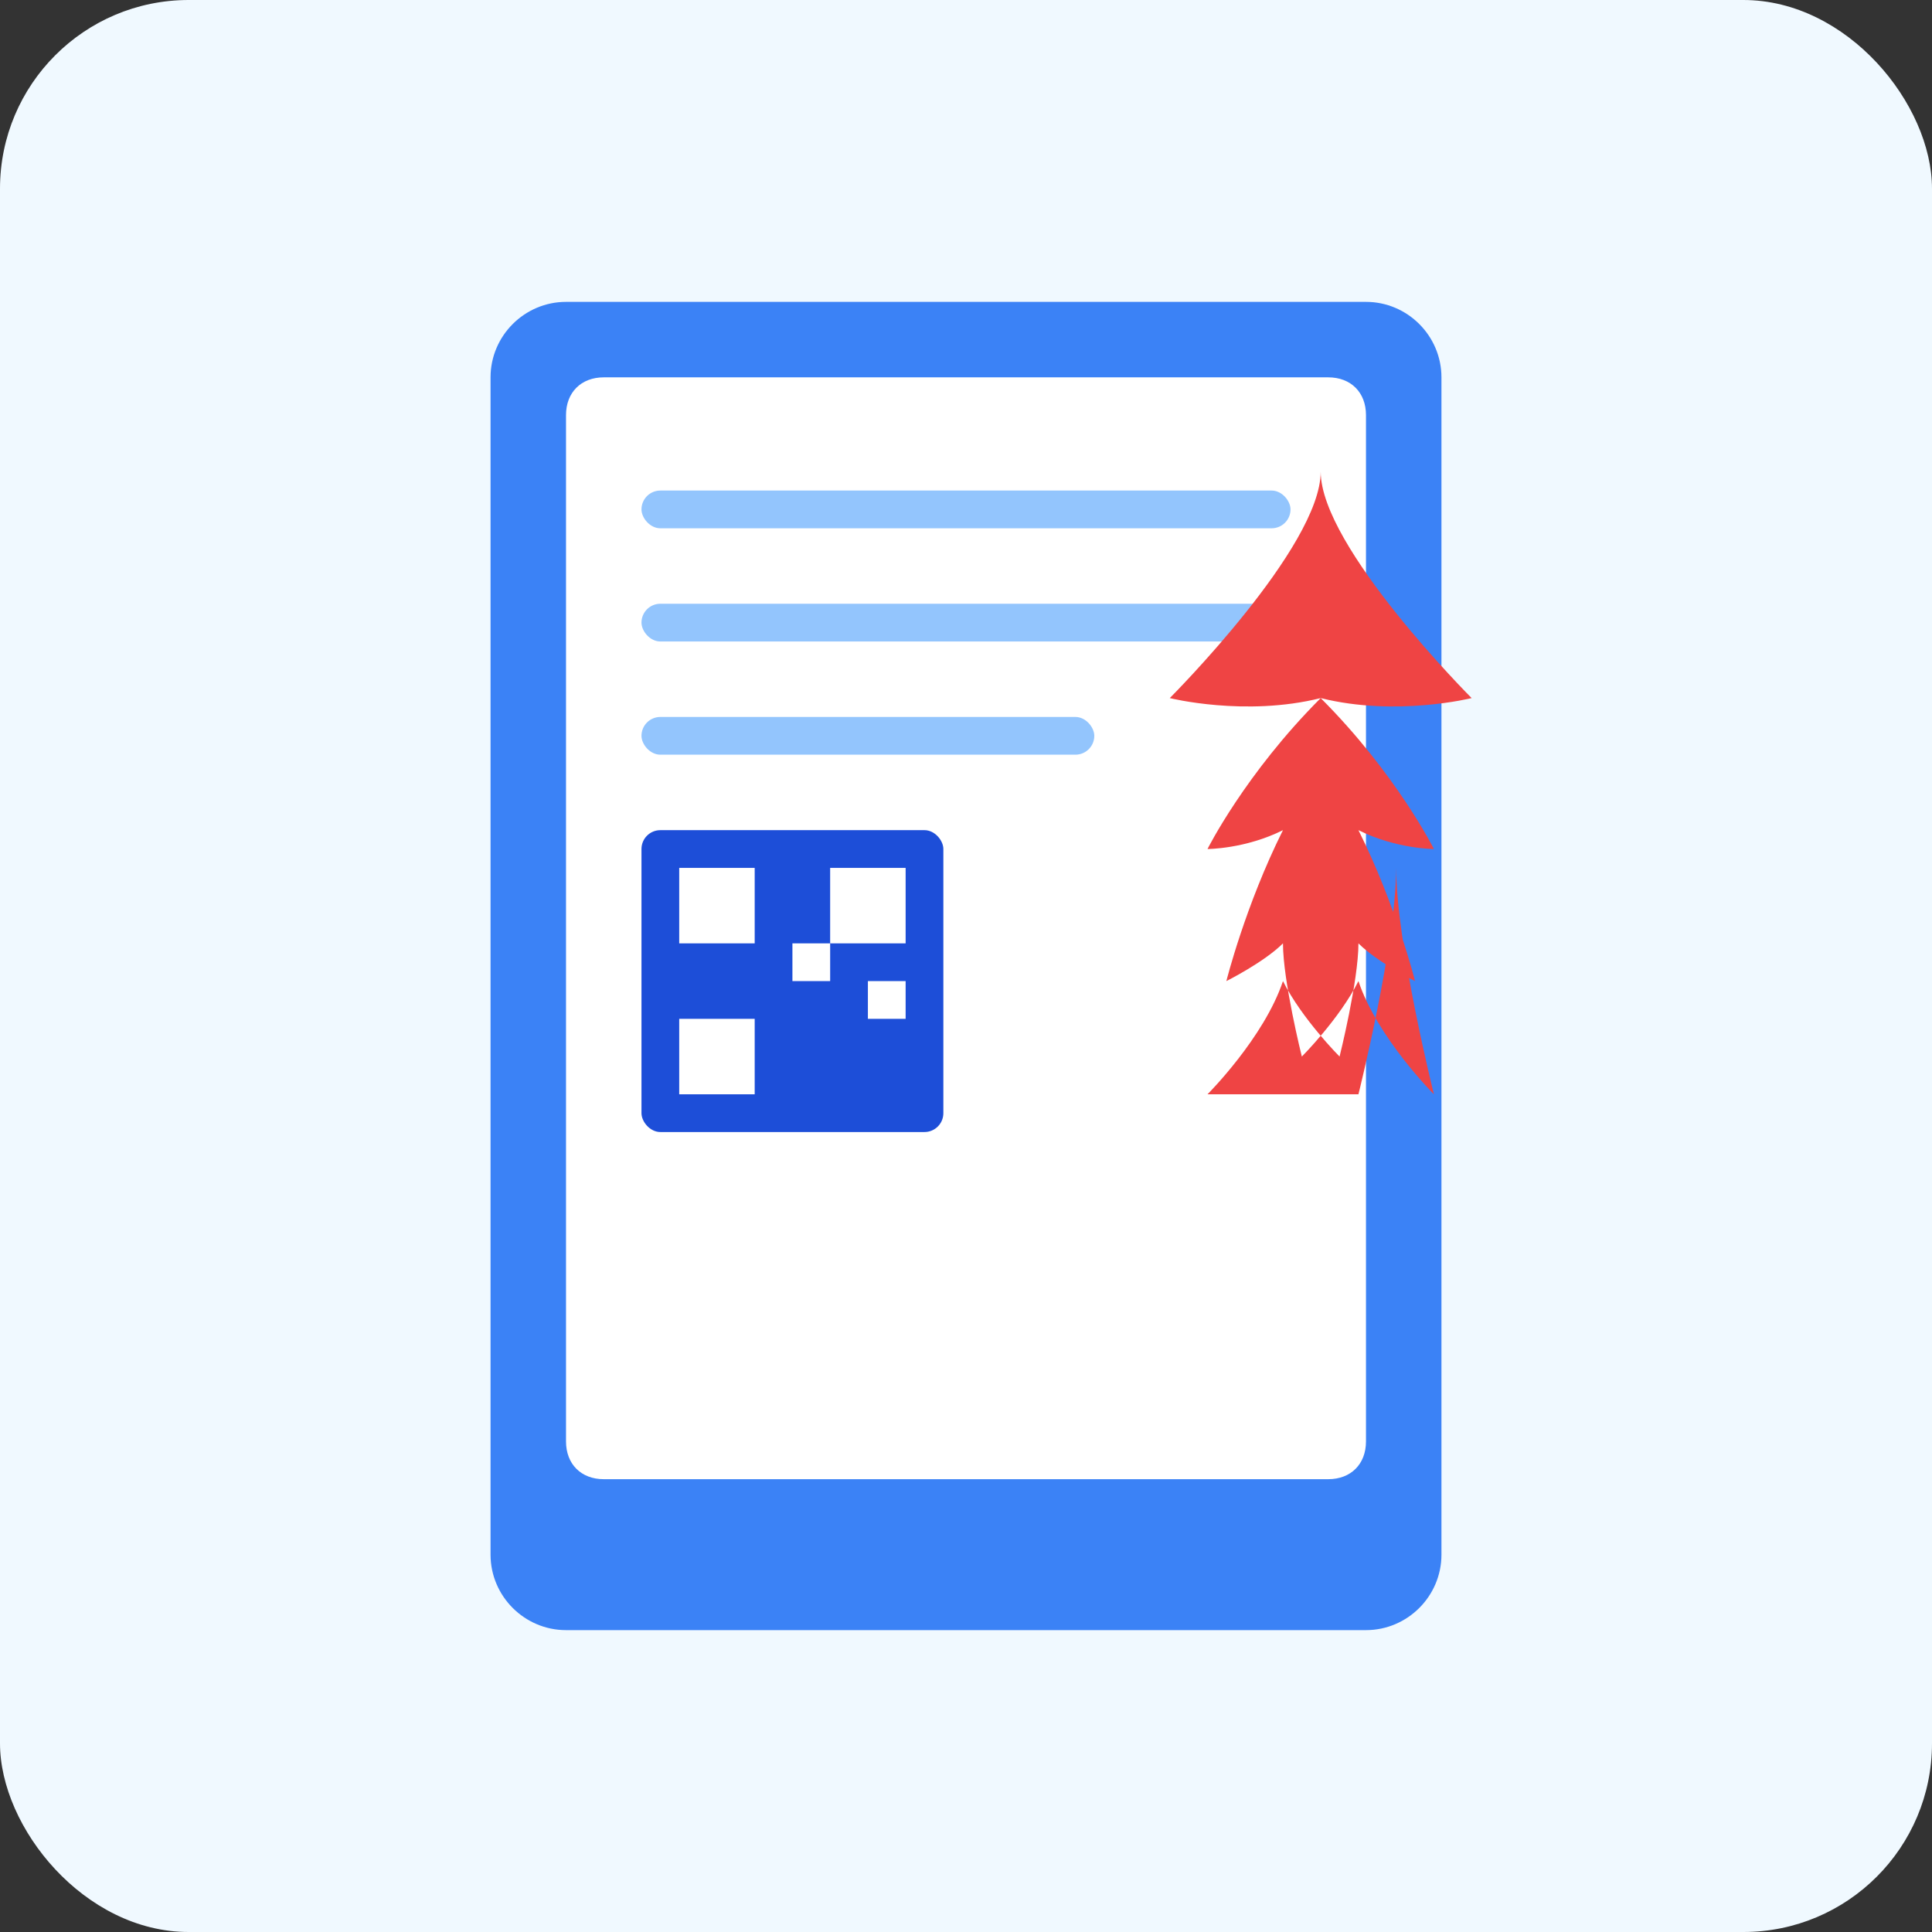 <?xml version="1.0" encoding="UTF-8"?>
<svg xmlns="http://www.w3.org/2000/svg" viewBox="0 0 512 512" width="100" height="100">
  <rect x="0" y="0" width="512" height="512" fill="#333333" stroke="none"/>
  <!-- Background -->
  <rect width="512" height="512" rx="50" fill="#f0f9ff" />
  
  <!-- Document shape -->
  <path d="M150 80h212c11 0 20 9 20 20v312c0 11-9 20-20 20H150c-11 0-20-9-20-20V100c0-11 9-20 20-20z" fill="#3b82f6" />
  <path d="M160 100h192c6 0 10 4 10 10v272c0 6-4 10-10 10H160c-6 0-10-4-10-10V110c0-6 4-10 10-10z" fill="#ffffff" />
  
  <!-- Document lines -->
  <rect x="170" y="130" width="172" height="10" rx="5" fill="#93c5fd" />
  <rect x="170" y="160" width="172" height="10" rx="5" fill="#93c5fd" />
  <rect x="170" y="190" width="120" height="10" rx="5" fill="#93c5fd" />
  
  <!-- QR code representation -->
  <rect x="170" y="220" width="80" height="80" rx="5" fill="#1d4ed8" />
  <rect x="180" y="230" width="20" height="20" fill="#ffffff" />
  <rect x="220" y="230" width="20" height="20" fill="#ffffff" />
  <rect x="180" y="270" width="20" height="20" fill="#ffffff" />
  <rect x="210" y="250" width="10" height="10" fill="#ffffff" />
  <rect x="230" y="260" width="10" height="10" fill="#ffffff" />
  
  <!-- Flame icon for Firebase -->
  <path d="M320 290c0 0 15-15 20-30 5 10 15 20 15 20s5-20 5-30c5 5 15 10 15 10s-5-20-15-40c10 5 20 5 20 5s-10-20-30-40c20 5 40 0 40 0s-40-40-40-60c0 20-40 60-40 60s20 5 40 0c-20 20-30 40-30 40s10 0 20-5c-10 20-15 40-15 40s10-5 15-10c0 10 5 30 5 30s10-10 15-20c5 15 20 30 20 30s-10-40-10-60c0 20-10 60-10 60z" fill="#ef4444" />
</svg>
